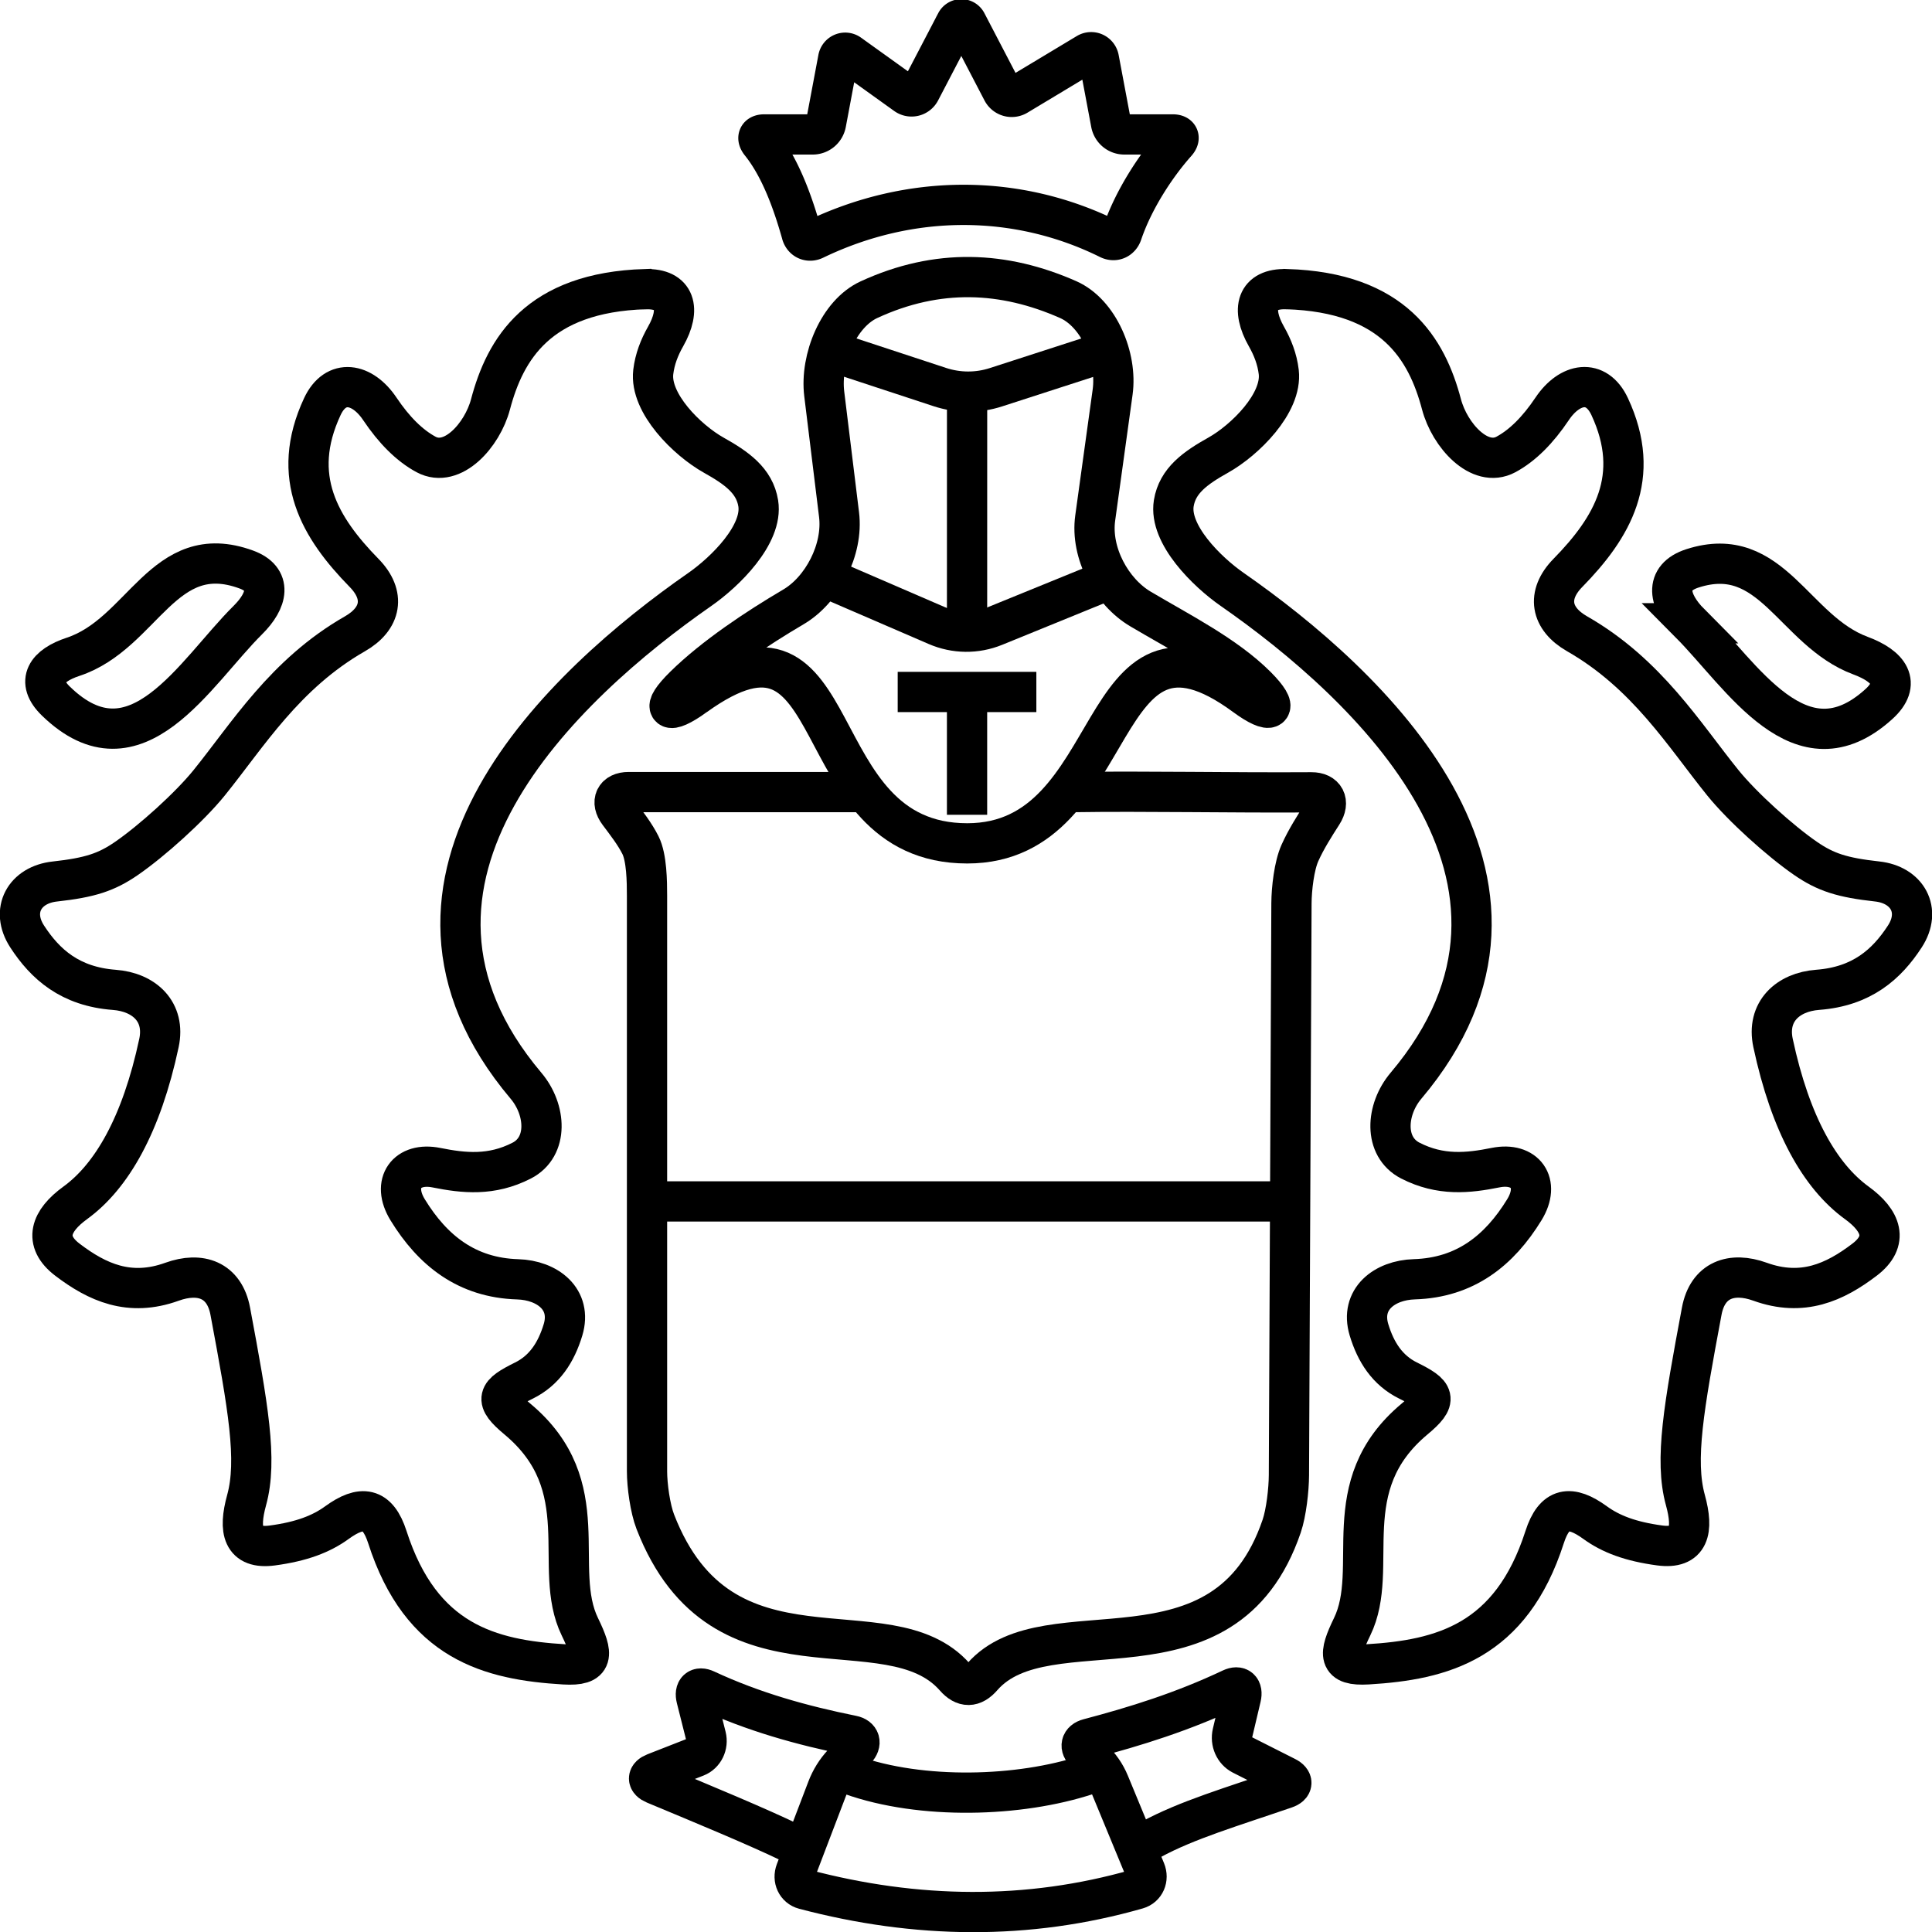 <?xml version="1.0" encoding="UTF-8" standalone="no"?>
<!-- Created with Inkscape (http://www.inkscape.org/) -->

<svg
   width="48"
   height="48"
   viewBox="0 0 48 48"
   version="1.1"
   id="svg1"
   xml:space="preserve"
   inkscape:version="1.3.2 (091e20e, 2023-11-25, custom)"
   sodipodi:docname="Мобайл.svg"
   xmlns:inkscape="http://www.inkscape.org/namespaces/inkscape"
   xmlns:sodipodi="http://sodipodi.sourceforge.net/DTD/sodipodi-0.dtd"
   xmlns="http://www.w3.org/2000/svg"
   xmlns:svg="http://www.w3.org/2000/svg"><sodipodi:namedview
     id="namedview1"
     pagecolor="#ffffff"
     bordercolor="#000000"
     borderopacity="0.25"
     inkscape:showpageshadow="2"
     inkscape:pageopacity="0.0"
     inkscape:pagecheckerboard="0"
     inkscape:deskcolor="#d1d1d1"
     inkscape:document-units="px"
     inkscape:zoom="22.627417"
     inkscape:cx="22.362252"
     inkscape:cy="24.240504"
     inkscape:window-width="2560"
     inkscape:window-height="1369"
     inkscape:window-x="-8"
     inkscape:window-y="-8"
     inkscape:window-maximized="1"
     inkscape:current-layer="path1" /><defs
     id="defs1"><inkscape:path-effect
       effect="fillet_chamfer"
       id="path-effect53"
       is_visible="true"
       lpeversion="1"
       nodesatellites_param="F,0,0,1,0,0.263,0,1 @ F,0,1,1,0,0.263,0,1 @ F,0,1,1,0,0.263,0,1 @ F,0,1,1,0,0.263,0,1"
       radius="0"
       unit="px"
       method="auto"
       mode="F"
       chamfer_steps="1"
       flexible="false"
       use_knot_distance="true"
       apply_no_radius="true"
       apply_with_radius="true"
       only_selected="false"
       hide_knots="false" /><inkscape:path-effect
       effect="fillet_chamfer"
       id="path-effect52"
       is_visible="true"
       lpeversion="1"
       nodesatellites_param="F,0,0,1,0,0,0,1 @ F,0,0,1,0,0.265,0,1 @ F,0,1,1,0,0.265,0,1 @ F,0,0,1,0,0,0,1"
       radius="0"
       unit="px"
       method="auto"
       mode="F"
       chamfer_steps="1"
       flexible="false"
       use_knot_distance="true"
       apply_no_radius="true"
       apply_with_radius="true"
       only_selected="false"
       hide_knots="false" /><inkscape:path-effect
       effect="fillet_chamfer"
       id="path-effect49"
       is_visible="true"
       lpeversion="1"
       nodesatellites_param="F,0,1,1,0,0.277,0,1 @ F,0,1,1,0,0.277,0,1 @ F,0,1,1,0,0.277,0,1 @ F,0,0,1,0,0.277,0,1 @ F,0,1,1,0,0.277,0,1 @ F,0,1,1,0,0.277,0,1 @ F,0,1,1,0,0.277,0,1 @ F,0,1,1,0,0.277,0,1 @ F,0,1,1,0,0.277,0,1 @ F,0,1,1,0,0.277,0,1 @ F,0,1,1,0,0.277,0,1"
       radius="0"
       unit="px"
       method="auto"
       mode="F"
       chamfer_steps="1"
       flexible="false"
       use_knot_distance="true"
       apply_no_radius="true"
       apply_with_radius="true"
       only_selected="false"
       hide_knots="false" /><inkscape:path-effect
       effect="fillet_chamfer"
       id="path-effect48"
       is_visible="true"
       lpeversion="1"
       nodesatellites_param="F,0,0,1,0,0.256,0,1 @ F,0,1,1,0,0.256,0,1 @ F,0,1,1,0,0.256,0,1 @ F,0,1,1,0,0.256,0,1"
       radius="0"
       unit="px"
       method="auto"
       mode="F"
       chamfer_steps="1"
       flexible="false"
       use_knot_distance="true"
       apply_no_radius="true"
       apply_with_radius="true"
       only_selected="false"
       hide_knots="false" /><inkscape:path-effect
       effect="fillet_chamfer"
       id="path-effect47"
       is_visible="true"
       lpeversion="1"
       nodesatellites_param="F,0,0,1,0,0,0,1 @ F,0,0,1,0,0.272,0,1 @ F,0,1,1,0,0.272,0,1 @ F,0,0,1,0,0,0,1"
       radius="0"
       unit="px"
       method="auto"
       mode="F"
       chamfer_steps="1"
       flexible="false"
       use_knot_distance="true"
       apply_no_radius="true"
       apply_with_radius="true"
       only_selected="false"
       hide_knots="false" /><inkscape:path-effect
       effect="fillet_chamfer"
       id="path-effect45"
       is_visible="true"
       lpeversion="1"
       nodesatellites_param="F,0,0,1,0,0.211,0,1 @ F,0,1,1,0,0.211,0,1 @ F,0,1,1,0,0.211,0,1 @ F,0,1,1,0,0.211,0,1"
       radius="0"
       unit="px"
       method="auto"
       mode="F"
       chamfer_steps="1"
       flexible="false"
       use_knot_distance="true"
       apply_no_radius="true"
       apply_with_radius="true"
       only_selected="false"
       hide_knots="false" /><inkscape:path-effect
       effect="fillet_chamfer"
       id="path-effect44"
       is_visible="true"
       lpeversion="1"
       nodesatellites_param="F,0,0,1,0,0,0,1 @ F,0,0,1,0,0.327,0,1 @ F,0,0,1,0,0.318,0,1 @ F,0,0,1,0,0,0,1"
       radius="0"
       unit="px"
       method="auto"
       mode="F"
       chamfer_steps="1"
       flexible="false"
       use_knot_distance="true"
       apply_no_radius="true"
       apply_with_radius="true"
       only_selected="false"
       hide_knots="false" /><inkscape:path-effect
       effect="fillet_chamfer"
       id="path-effect43"
       is_visible="true"
       lpeversion="1"
       nodesatellites_param="F,0,0,1,0,0,0,1 @ F,0,0,1,0,0,0,1"
       radius="0"
       unit="px"
       method="auto"
       mode="F"
       chamfer_steps="1"
       flexible="false"
       use_knot_distance="true"
       apply_no_radius="true"
       apply_with_radius="true"
       only_selected="false"
       hide_knots="false" /><inkscape:path-effect
       effect="fillet_chamfer"
       id="path-effect41"
       is_visible="true"
       lpeversion="1"
       nodesatellites_param="F,0,0,1,0,0,0,1 @ F,0,0,1,0,0,0,1"
       radius="0"
       unit="px"
       method="auto"
       mode="F"
       chamfer_steps="1"
       flexible="false"
       use_knot_distance="true"
       apply_no_radius="true"
       apply_with_radius="true"
       only_selected="false"
       hide_knots="false" /><inkscape:path-effect
       effect="fillet_chamfer"
       id="path-effect40"
       is_visible="true"
       lpeversion="1"
       nodesatellites_param="F,0,1,1,0,0,0,1 @ F,0,1,1,0,0.48,0,1 @ F,0,1,1,0,0.48,0,1 @ F,0,1,1,0,0.48,0,1 @ F,0,0,1,0,0.48,0,1 @ F,0,1,1,0,0.48,0,1 @ F,0,1,1,0,0.48,0,1 @ F,0,1,1,0,0.48,0,1 @ F,0,1,1,0,0,0,1"
       radius="0"
       unit="px"
       method="auto"
       mode="F"
       chamfer_steps="1"
       flexible="false"
       use_knot_distance="true"
       apply_no_radius="true"
       apply_with_radius="true"
       only_selected="false"
       hide_knots="false" /><inkscape:path-effect
       effect="fillet_chamfer"
       id="path-effect39"
       is_visible="true"
       lpeversion="1"
       nodesatellites_param="F,0,0,1,0,0,0,1 @ F,0,0,1,0,0.578,0,1 @ F,0,0,1,0,0,0,1"
       radius="0"
       unit="px"
       method="auto"
       mode="F"
       chamfer_steps="1"
       flexible="false"
       use_knot_distance="true"
       apply_no_radius="true"
       apply_with_radius="true"
       only_selected="false"
       hide_knots="false" /><inkscape:path-effect
       effect="powerstroke"
       id="path-effect36"
       is_visible="true"
       lpeversion="1.3"
       scale_width="1"
       interpolator_type="CubicBezierJohan"
       interpolator_beta="0.2"
       start_linecap_type="zerowidth"
       end_linecap_type="zerowidth"
       offset_points="1,1"
       linejoin_type="extrp_arc"
       miter_limit="4"
       not_jump="false"
       sort_points="true"
       message="&lt;b&gt;Ctrl + click&lt;/b&gt; on existing node and move it" /><inkscape:path-effect
       effect="fillet_chamfer"
       id="path-effect33"
       is_visible="true"
       lpeversion="1"
       nodesatellites_param="F,0,0,1,0,0,0,1 @ F,0,0,1,0,0.615,0,1 @ F,0,0,1,0,0,0,1"
       radius="0"
       unit="px"
       method="auto"
       mode="F"
       chamfer_steps="1"
       flexible="false"
       use_knot_distance="true"
       apply_no_radius="true"
       apply_with_radius="true"
       only_selected="false"
       hide_knots="false" /><inkscape:path-effect
       effect="fillet_chamfer"
       id="path-effect32"
       is_visible="true"
       lpeversion="1"
       nodesatellites_param="F,0,1,1,0,1.181,0,1 @ F,0,0,1,0,1.181,0,1 @ F,0,1,1,0,1.181,0,1 @ F,0,1,1,0,1.181,0,1 @ F,0,1,1,0,1.181,0,1 @ F,0,1,1,0,1.181,0,1 @ F,0,1,1,0,1.181,0,1"
       radius="0"
       unit="px"
       method="auto"
       mode="F"
       chamfer_steps="1"
       flexible="false"
       use_knot_distance="true"
       apply_no_radius="true"
       apply_with_radius="true"
       only_selected="false"
       hide_knots="false" /><inkscape:path-effect
       effect="fillet_chamfer"
       id="path-effect31"
       is_visible="true"
       lpeversion="1"
       nodesatellites_param="F,0,1,1,0,0,0,1 @ F,0,0,1,0,0.285,0,1 @ F,0,1,1,0,0.285,0,1 @ F,0,1,1,0,0.285,0,1 @ F,0,1,1,0,0.285,0,1 @ F,0,1,1,0,0.285,0,1 @ F,0,1,1,0,0.285,0,1 @ F,0,1,1,0,0.285,0,1 @ F,0,1,1,0,0.285,0,1 @ F,0,1,1,0,0.285,0,1 @ F,0,1,1,0,0.285,0,1 @ F,0,1,1,0,0.285,0,1 @ F,0,1,1,0,0.285,0,1 @ F,0,1,1,0,0,0,1"
       radius="0"
       unit="px"
       method="auto"
       mode="F"
       chamfer_steps="1"
       flexible="false"
       use_knot_distance="true"
       apply_no_radius="true"
       apply_with_radius="true"
       only_selected="false"
       hide_knots="false" /><inkscape:path-effect
       effect="fillet_chamfer"
       id="path-effect30"
       is_visible="true"
       lpeversion="1"
       nodesatellites_param="F,0,0,1,0,1.073,0,1 @ F,0,1,1,0,1.073,0,1"
       radius="0"
       unit="px"
       method="auto"
       mode="F"
       chamfer_steps="1"
       flexible="false"
       use_knot_distance="true"
       apply_no_radius="true"
       apply_with_radius="true"
       only_selected="false"
       hide_knots="false" /><inkscape:path-effect
       effect="fillet_chamfer"
       id="path-effect29"
       is_visible="true"
       lpeversion="1"
       nodesatellites_param="F,0,1,1,0,0.994,0,1 @ F,0,1,1,0,0.994,0,1"
       radius="0"
       unit="px"
       method="auto"
       mode="F"
       chamfer_steps="1"
       flexible="false"
       use_knot_distance="true"
       apply_no_radius="true"
       apply_with_radius="true"
       only_selected="false"
       hide_knots="false" /><inkscape:path-effect
       effect="fillet_chamfer"
       id="path-effect28"
       is_visible="true"
       lpeversion="1"
       nodesatellites_param="F,0,0,1,0,1.073,0,1 @ F,0,1,1,0,1.073,0,1 @ F,0,1,1,0,1.073,0,1 @ F,0,1,1,0,1.073,0,1 @ F,0,1,1,0,1.073,0,1 @ F,0,1,1,0,1.073,0,1 @ F,0,1,1,0,1.073,0,1 @ F,0,1,1,0,1.073,0,1 @ F,0,1,1,0,1.073,0,1 @ F,0,1,1,0,1.073,0,1 @ F,0,1,1,0,1.073,0,1 @ F,0,1,1,0,1.073,0,1 @ F,0,1,1,0,1.073,0,1 @ F,0,1,1,0,1.073,0,1 @ F,0,1,1,0,1.073,0,1 @ F,0,1,1,0,1.073,0,1 @ F,0,1,1,0,1.073,0,1 @ F,0,1,1,0,1.073,0,1"
       radius="0"
       unit="px"
       method="auto"
       mode="F"
       chamfer_steps="1"
       flexible="false"
       use_knot_distance="true"
       apply_no_radius="true"
       apply_with_radius="true"
       only_selected="false"
       hide_knots="false" /><inkscape:path-effect
       effect="fillet_chamfer"
       id="path-effect27"
       is_visible="true"
       lpeversion="1"
       nodesatellites_param="F,0,1,1,0,1.117,0,1 @ F,0,1,1,0,1.117,0,1 @ F,0,0,1,0,1.117,0,1 @ F,0,1,1,0,1.117,0,1 @ F,0,1,1,0,1.117,0,1 @ F,0,1,1,0,1.117,0,1 @ F,0,1,1,0,1.117,0,1 @ F,0,1,1,0,1.117,0,1 @ F,0,1,1,0,1.117,0,1 @ F,0,1,1,0,1.117,0,1 @ F,0,1,1,0,1.117,0,1 @ F,0,1,1,0,1.117,0,1 @ F,0,1,1,0,1.117,0,1 @ F,0,1,1,0,1.117,0,1 @ F,0,1,1,0,1.117,0,1 @ F,0,1,1,0,1.117,0,1 @ F,0,1,1,0,1.117,0,1 @ F,0,1,1,0,1.117,0,1"
       radius="0"
       unit="px"
       method="auto"
       mode="F"
       chamfer_steps="1"
       flexible="false"
       use_knot_distance="true"
       apply_no_radius="true"
       apply_with_radius="true"
       only_selected="false"
       hide_knots="false" /><inkscape:path-effect
       effect="fillet_chamfer"
       id="path-effect26"
       is_visible="true"
       lpeversion="1"
       nodesatellites_param="F,0,0,1,0,0,0,1 @ F,0,0,1,0,0,0,1 @ F,0,0,1,0,0,0,1 @ F,0,0,1,0,0,0,1 @ F,0,0,1,0,0,0,1 @ F,0,0,1,0,0,0,1 @ F,0,0,1,0,0,0,1 @ F,0,0,1,0,0,0,1 @ F,0,0,1,0,0,0,1 @ F,0,0,1,0,0,0,1 @ F,0,0,1,0,0,0,1 @ F,0,0,1,0,0,0,1 @ F,0,0,1,0,0,0,1 @ F,0,0,1,0,0,0,1 @ F,0,0,1,0,0,0,1 @ F,0,0,1,0,0,0,1 @ F,0,0,1,0,0,0,1 @ F,0,0,1,0,0,0,1"
       radius="0"
       unit="px"
       method="auto"
       mode="F"
       chamfer_steps="1"
       flexible="false"
       use_knot_distance="true"
       apply_no_radius="true"
       apply_with_radius="true"
       only_selected="false"
       hide_knots="false" /><inkscape:path-effect
       effect="fill_between_many"
       method="bsplinespiro"
       autoreverse="false"
       close="false"
       join="false"
       linkedpaths="#path36,0,1"
       id="path-effect37" /></defs><g
     inkscape:groupmode="layer"
     id="path1"
     inkscape:label="Layer 2"
     style="opacity:1;stroke-width:0.993;stroke-dasharray:none;stroke:#000000;stroke-opacity:1"
     d="M 15.952 7.777 C 13.358 7.874 12.538 9.222 12.171 10.541 C 11.953 11.325 11.177 12.172 10.507 11.795 C 10.127 11.581 9.77 11.229 9.437 10.751 C 8.979 10.092 8.289 9.969 7.953 10.703 C 7.186 12.377 7.91 13.598 8.976 14.681 C 9.534 15.248 9.42 15.847 8.739 16.238 C 7.048 17.208 6.137 18.664 5.196 19.817 C 4.691 20.436 3.724 21.301 3.067 21.736 C 2.594 22.049 2.189 22.176 1.381 22.266 C 0.608 22.353 0.221 23.002 0.672 23.666 C 1.111 24.313 1.712 24.826 2.751 24.919 C 3.523 24.988 4.079 25.485 3.903 26.28 C 3.475 28.213 2.758 29.451 1.879 30.103 C 1.25 30.569 1.048 31.091 1.684 31.56 C 2.399 32.086 3.178 32.423 4.186 32.084 C 4.924 31.837 5.546 32.044 5.698 32.845 C 6.126 35.101 6.357 36.389 6.108 37.355 C 5.908 38.133 6.018 38.621 6.788 38.512 C 7.454 38.419 7.918 38.248 8.29 37.994 C 8.937 37.551 9.351 37.6 9.609 38.37 C 10.445 40.862 12.12 41.313 13.934 41.426 C 14.71 41.474 14.683 41.181 14.351 40.459 C 13.694 39.03 14.784 37.078 12.864 35.46 C 12.26 34.951 12.348 34.82 13.036 34.458 C 13.498 34.214 13.774 33.804 13.939 33.297 C 14.189 32.526 13.547 32.038 12.773 32.004 C 11.563 31.949 10.737 31.314 10.125 30.352 C 9.693 29.674 10.1 29.137 10.864 29.284 C 11.51 29.408 12.166 29.467 12.878 29.126 C 13.581 28.789 13.517 27.837 13.001 27.227 C 8.764 22.226 13.942 17.474 17.31 15.155 C 17.96 14.707 18.964 13.742 18.798 12.959 C 18.69 12.453 18.272 12.155 17.751 11.864 C 17.065 11.482 16.087 10.536 16.206 9.746 C 16.247 9.472 16.346 9.219 16.476 8.983 C 16.866 8.279 16.728 7.748 15.952 7.777 Z"><path
       style="opacity:1;fill:none;stroke:#000000;stroke-width:1;stroke-dasharray:none;stroke-opacity:1"
       d="m 31.965,7.183 c 2.673,0.082 3.487,1.497 3.849,2.864 0.203,0.766 0.946,1.595 1.6,1.244 0.411,-0.221 0.794,-0.604 1.15,-1.135 0.434,-0.647 1.096,-0.766 1.428,-0.054 0.815,1.748 0.06,3.01 -1.038,4.131 -0.54,0.551 -0.43,1.137 0.228,1.513 1.743,0.997 2.663,2.517 3.625,3.706 0.488,0.602 1.42,1.439 2.047,1.872 0.504,0.348 0.915,0.48 1.785,0.576 0.743,0.081 1.111,0.714 0.685,1.368 -0.449,0.69 -1.066,1.241 -2.164,1.324 -0.743,0.056 -1.275,0.544 -1.109,1.321 0.433,2.028 1.172,3.312 2.08,3.971 0.612,0.444 0.802,0.949 0.194,1.412 -0.739,0.563 -1.543,0.929 -2.597,0.548 -0.705,-0.255 -1.303,-0.049 -1.449,0.733 -0.443,2.37 -0.68,3.697 -0.406,4.692 0.208,0.755 0.101,1.226 -0.64,1.127 -0.723,-0.097 -1.212,-0.284 -1.601,-0.566 -0.614,-0.446 -1.014,-0.394 -1.256,0.359 -0.837,2.604 -2.548,3.051 -4.396,3.161 -0.746,0.044 -0.725,-0.237 -0.387,-0.933 0.713,-1.465 -0.449,-3.493 1.553,-5.163 0.587,-0.49 0.506,-0.624 -0.165,-0.956 -0.509,-0.252 -0.8,-0.7 -0.969,-1.26 -0.228,-0.757 0.383,-1.233 1.128,-1.255 1.259,-0.039 2.108,-0.709 2.732,-1.727 0.408,-0.666 0.018,-1.193 -0.716,-1.046 -0.678,0.136 -1.365,0.21 -2.116,-0.175 -0.67,-0.343 -0.609,-1.268 -0.109,-1.86 4.32,-5.116 -0.942,-9.983 -4.317,-12.331 -0.626,-0.435 -1.576,-1.367 -1.452,-2.14 0.091,-0.566 0.543,-0.882 1.104,-1.196 0.661,-0.37 1.595,-1.29 1.504,-2.066 -0.038,-0.32 -0.153,-0.613 -0.306,-0.882 -0.387,-0.68 -0.249,-1.199 0.498,-1.176 z"
       id="path1-0" /><path
       style="fill:none;stroke:#000000;stroke-width:1;stroke-dasharray:none;stroke-opacity:1"
       d="m 6.156,15.407 c -1.312,1.302 -2.777,3.945 -4.767,2.012 -0.51,-0.495 -0.228,-0.885 0.427,-1.101 1.741,-0.575 2.238,-2.923 4.3,-2.17 0.652,0.238 0.538,0.766 0.04,1.259 z"
       id="path2" /><path
       style="opacity:1;fill:none;stroke:#000000;stroke-width:1;stroke-dasharray:none;stroke-opacity:1"
       d="m 41.987,15.485 c 1.297,1.307 2.746,3.772 4.691,2.01 0.572,-0.518 0.254,-0.943 -0.454,-1.206 -1.664,-0.617 -2.198,-2.804 -4.173,-2.169 -0.722,0.232 -0.601,0.824 -0.064,1.365 z"
       id="path2-8" /><path
       style="fill:none;stroke:#000000;stroke-width:1;stroke-dasharray:none;stroke-opacity:1"
       d="m 19.687,45.803 c -0.876,-0.423 -2.165,-0.956 -3.424,-1.481 -0.184,-0.077 -0.183,-0.198 0.003,-0.271 l 1.032,-0.404 c 0.191,-0.075 0.296,-0.292 0.244,-0.501 l -0.24,-0.953 c -0.051,-0.204 0.052,-0.296 0.233,-0.211 1.179,0.549 2.383,0.884 3.638,1.138 0.195,0.039 0.239,0.19 0.099,0.34 l -0.332,0.355 c -0.167,0.178 -0.3,0.391 -0.389,0.625 l -0.782,2.049 c -0.075,0.196 0.02,0.399 0.212,0.45 2.781,0.735 5.553,0.774 8.275,-0.006 0.191,-0.055 0.28,-0.26 0.201,-0.454 l -0.897,-2.171 c -0.095,-0.231 -0.237,-0.436 -0.415,-0.601 l -0.179,-0.166 c -0.149,-0.139 -0.114,-0.291 0.078,-0.342 1.163,-0.307 2.337,-0.67 3.55,-1.244 0.181,-0.085 0.286,0.007 0.238,0.212 l -0.211,0.893 c -0.051,0.216 0.048,0.439 0.236,0.535 l 1.097,0.554 c 0.179,0.09 0.172,0.218 -0.017,0.282 -1.326,0.457 -2.453,0.786 -3.347,1.274"
       id="path3" /><path
       style="fill:none;stroke:#000000;stroke-width:1;stroke-dasharray:none;stroke-opacity:1"
       d="m 21.146,44.097 c 1.748,0.623 4.179,0.551 5.855,0"
       id="path4" /><path
       style="fill:none;stroke:#000000;stroke-width:1;stroke-dasharray:none;stroke-opacity:1"
       d="M 19.916,5.805 C 19.686,4.987 19.373,4.143 18.896,3.549 18.8,3.429 18.835,3.34 18.988,3.34 l 1.205,-1.703e-4 a 0.335,0.34 0 0 0 0.329,-0.276 l 0.302,-1.607 a 0.178,0.181 0 0 1 0.278,-0.114 l 1.405,1.008 a 0.244,0.247 0 0 0 0.356,-0.086 l 0.891,-1.708 a 0.147,0.149 0 0 1 0.259,2.15e-5 l 0.89,1.708 a 0.264,0.268 0 0 0 0.368,0.105 l 1.74,-1.046 a 0.195,0.198 0 0 1 0.29,0.133 l 0.302,1.607 a 0.335,0.34 0 0 0 0.329,0.276 l 1.205,1.703e-4 c 0.153,2.15e-5 0.189,0.089 0.086,0.204 -0.523,0.588 -1.069,1.435 -1.345,2.252 -0.05,0.147 -0.19,0.209 -0.328,0.141 -2.281,-1.13 -4.935,-1.133 -7.313,0.014 -0.138,0.067 -0.28,0.003 -0.322,-0.147 z"
       id="path5" /><path
       style="opacity:1;fill:none;stroke:#000000;stroke-width:1;stroke-dasharray:none;stroke-opacity:1"
       d="m 17.267,17.288 c 3.901,-2.81 2.593,3.665 6.764,3.665 3.928,0 3.089,-6.472 6.902,-3.665 0.66,0.486 0.873,0.353 0.283,-0.239 -0.767,-0.768 -1.916,-1.346 -2.883,-1.92 -0.718,-0.426 -1.243,-1.39 -1.123,-2.258 L 27.643,9.741 C 27.763,8.873 27.297,7.778 26.538,7.443 24.939,6.737 23.295,6.658 21.588,7.446 20.834,7.793 20.372,8.915 20.478,9.785 l 0.368,3.002 c 0.107,0.87 -0.415,1.869 -1.135,2.292 -0.891,0.524 -1.969,1.238 -2.712,1.97 -0.597,0.587 -0.424,0.737 0.268,0.239 z"
       id="path6" /><path
       style="fill:none;stroke:#000000;stroke-width:1;stroke-dasharray:none;stroke-opacity:1"
       d="m 20.806,14.476 2.465,1.065 c 0.462,0.199 0.977,0.205 1.442,0.015 l 2.583,-1.053"
       id="path7" /><path
       style="fill:none;fill-opacity:1;stroke:#000000;stroke-width:1;stroke-dasharray:none;stroke-opacity:1"
       d="m 24.027,10.168 c 0,0.085 -6.72e-4,5.112 -6.72e-4,5.112 z"
       id="path38" /><path
       style="fill:none;fill-opacity:1;stroke:#000000;stroke-width:1;stroke-dasharray:none;stroke-opacity:1"
       d="m 21.041,8.857 2.31,0.76 c 0.454,0.149 0.939,0.151 1.393,0.004 l 2.361,-0.764"
       id="path39" /><path
       style="fill:none;fill-opacity:1;stroke:#000000;stroke-width:1;stroke-dasharray:none;stroke-opacity:1"
       d="m 21.324,19.679 h -5.707 c -0.334,0 -0.453,0.239 -0.244,0.517 0.199,0.265 0.403,0.53 0.539,0.801 0.156,0.31 0.163,0.903 0.163,1.259 V 36.552 c 0,0.357 0.078,0.923 0.205,1.253 1.67,4.311 5.781,1.965 7.445,3.864 0.227,0.259 0.451,0.254 0.677,-0.006 1.62,-1.861 6.017,0.429 7.441,-3.746 0.114,-0.335 0.178,-0.906 0.18,-1.263 L 32.086,22.441 c 0.002,-0.357 0.066,-0.93 0.211,-1.251 0.155,-0.344 0.357,-0.66 0.557,-0.973 0.188,-0.294 0.062,-0.534 -0.272,-0.532 -1.994,0.013 -4.18,-0.033 -5.904,-0.006"
       id="path40" /><path
       style="fill:none;fill-opacity:1;stroke:#000000;stroke-width:1;stroke-dasharray:none;stroke-opacity:1"
       d="M 16.538,29.849 H 31.574"
       id="path41" /><path
       style="fill:none;fill-opacity:1;stroke:#000000;stroke-width:1;stroke-linecap:butt;stroke-dasharray:none;stroke-opacity:1"
       d="m 22.303,17.192 h 3.445"
       id="path53" /><path
       style="fill:none;fill-opacity:1;stroke:#000000;stroke-width:1;stroke-linecap:butt;stroke-dasharray:none;stroke-opacity:1"
       d="M 24.026,20.243 V 17.369"
       id="path54" /><path
       style="fill:none;stroke:#000000;stroke-width:1;stroke-dasharray:none;stroke-opacity:1"
       d="m 16.035,7.183 c -2.673,0.082 -3.487,1.497 -3.849,2.864 -0.203,0.766 -0.946,1.595 -1.6,1.244 C 10.175,11.07 9.792,10.687 9.436,10.157 9.002,9.51 8.34,9.391 8.008,10.103 c -0.815,1.748 -0.06,3.01 1.038,4.131 0.54,0.551 0.43,1.137 -0.228,1.513 -1.743,0.997 -2.663,2.517 -3.625,3.706 -0.488,0.602 -1.42,1.439 -2.047,1.872 -0.504,0.348 -0.915,0.48 -1.785,0.576 -0.743,0.081 -1.111,0.714 -0.685,1.368 0.449,0.69 1.066,1.241 2.164,1.324 0.743,0.056 1.275,0.544 1.109,1.321 -0.433,2.028 -1.172,3.312 -2.08,3.971 -0.612,0.444 -0.802,0.949 -0.194,1.412 0.739,0.563 1.543,0.929 2.597,0.548 0.705,-0.255 1.303,-0.049 1.449,0.733 0.443,2.37 0.68,3.697 0.406,4.692 -0.208,0.755 -0.101,1.226 0.64,1.127 0.723,-0.097 1.212,-0.284 1.601,-0.566 0.614,-0.446 1.014,-0.394 1.256,0.359 0.837,2.604 2.548,3.051 4.396,3.161 0.746,0.044 0.725,-0.237 0.387,-0.933 -0.713,-1.465 0.449,-3.493 -1.553,-5.163 -0.587,-0.49 -0.506,-0.624 0.165,-0.956 0.509,-0.252 0.8,-0.7 0.969,-1.26 0.228,-0.757 -0.383,-1.233 -1.128,-1.255 -1.259,-0.039 -2.108,-0.709 -2.732,-1.727 -0.408,-0.666 -0.018,-1.193 0.716,-1.046 0.678,0.136 1.365,0.21 2.116,-0.175 0.67,-0.343 0.609,-1.268 0.109,-1.86 -4.32,-5.116 0.942,-9.983 4.317,-12.331 0.626,-0.435 1.576,-1.367 1.452,-2.14 -0.091,-0.566 -0.543,-0.882 -1.104,-1.196 -0.661,-0.37 -1.595,-1.29 -1.504,-2.066 0.038,-0.32 0.153,-0.613 0.306,-0.882 0.387,-0.68 0.249,-1.199 -0.498,-1.176 z"
       id="path1-0-5" /></g></svg>
